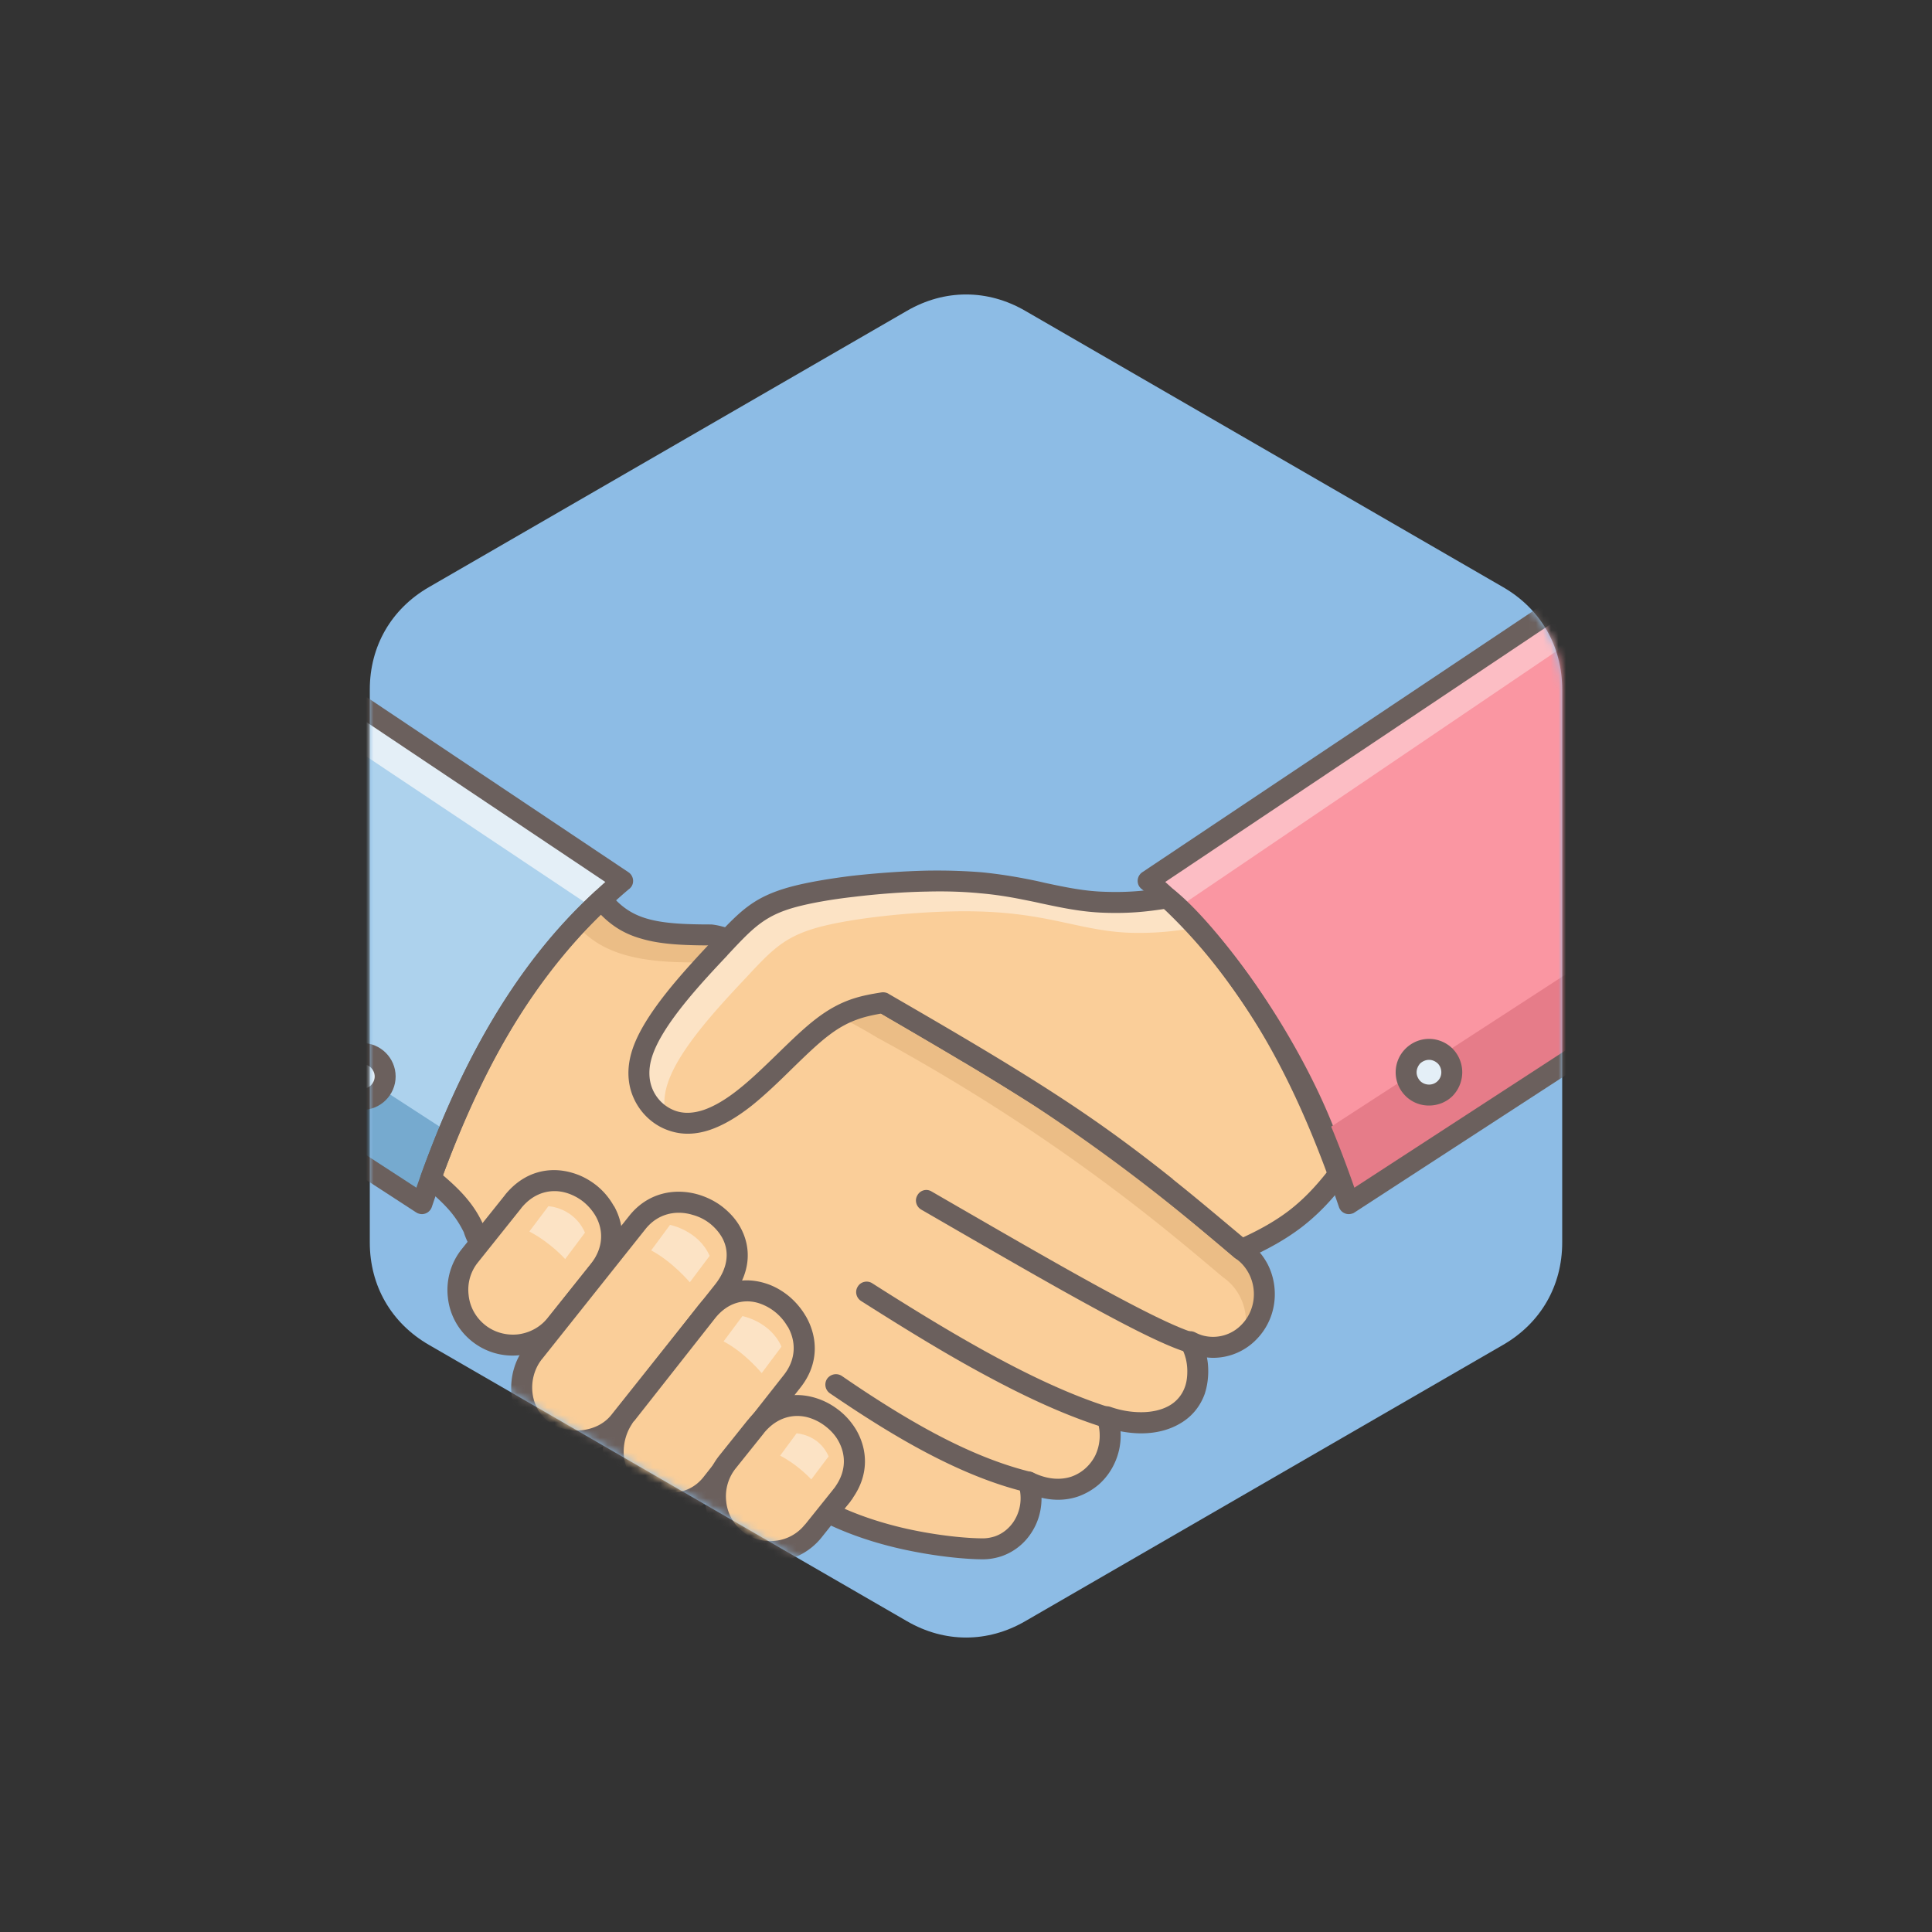 <svg xmlns="http://www.w3.org/2000/svg" xmlns:xlink="http://www.w3.org/1999/xlink" width="256" height="256" style="background:#fff" viewBox="0 0 256 256"><rect x="0" y="0" width="256" height="256" fill="#333333" stroke="none"/><defs><path id="a" d="M86.834 2.177l63.345 36.63C155.15 41.686 158 46.615 158 52.37v73.262c0 5.755-2.849 10.684-7.821 13.561l-63.345 36.631c-4.973 2.878-10.67 2.878-15.643 0l-63.37-36.63C2.85 136.314 0 131.385 0 125.63V52.369c0-5.755 2.849-10.684 7.821-13.561l63.37-36.631c4.973-2.878 10.67-2.878 15.643 0z"/></defs><g fill="none" fill-rule="evenodd" transform="translate(49 39)"><mask id="b" fill="#fff"><use xlink:href="#a"/></mask><use fill="#8DBCE5" xlink:href="#a"/><g mask="url(#b)"><g transform="translate(-56.448 29.95)"><path fill="#FACE99" d="M64.52 87.224c3.323 2.702 4.622 4.403 5.647 6.555.3.626 3.948 15.388 47.752 38.057 7.347 3.478 16.217 4.454 19.766 4.454 3.523 0 6.397-3.003 6.397-6.656 0-.775-.125-1.526-.375-2.227 1.2 1.051 2.723 1.702 4.423 1.702 3.748 0 6.771-3.178 6.771-7.056a7.124 7.124 0 0 0-.774-3.278 7.225 7.225 0 0 0 4.623 1.677c4.098 0 7.421-3.453 7.421-7.707a7.832 7.832 0 0 0-1.024-3.903c.924.475 1.949.725 3.048.725 3.748 0 6.772-3.152 6.772-7.056 0-2.452-1.2-4.603-3.024-5.88-6.771-5.654-21.44-18.465-45.803-31.726-12.569-7.557-24.138-9.984-24.488-9.984-7.572 0-11.27-.625-14.493-4.679-10.695 9.809-17.592 23.07-22.64 36.982z"/><path d="M143.707 127.407c-8.596-2.101-17.117-7.156-25.513-12.885"/><path fill="#6B605D" fill-rule="nonzero" d="M144.032 126.081c.75.175 1.2.926 1.024 1.652a1.384 1.384 0 0 1-1.674 1.026c-4.423-1.076-8.82-2.928-13.144-5.205-4.323-2.277-8.596-5.004-12.819-7.882a1.402 1.402 0 0 1-.375-1.926c.45-.626 1.3-.8 1.95-.375 4.148 2.852 8.32 5.504 12.519 7.731 4.173 2.202 8.346 3.953 12.519 4.98z"/><path d="M154.052 118.85c-9.52-3.002-20.04-9.133-31.76-16.589"/><path fill="#6B605D" fill-rule="nonzero" d="M154.452 117.524c.724.225 1.15 1 .924 1.726a1.396 1.396 0 0 1-1.749.926c-4.848-1.526-9.945-3.853-15.293-6.73-5.347-2.853-10.92-6.28-16.792-10.009-.65-.425-.85-1.276-.424-1.926.4-.651 1.274-.826 1.899-.426 5.847 3.728 11.394 7.106 16.617 9.909 5.222 2.802 10.145 5.054 14.818 6.53z"/><path d="M165.072 108.917c-5.123-1.652-16.692-8.257-34.859-18.791"/><path fill="#6B605D" fill-rule="nonzero" d="M165.471 107.59c.75.226 1.15 1.027.9 1.752-.225.726-1 1.126-1.724.876-2.649-.826-6.897-2.928-12.794-6.155-5.872-3.203-13.294-7.507-22.34-12.736-.674-.4-.9-1.251-.5-1.902a1.338 1.338 0 0 1 1.875-.5c9.12 5.28 16.567 9.583 22.29 12.71 5.747 3.128 9.82 5.155 12.293 5.956z"/><path fill="#EBBD86" d="M172.143 108.592c2.324-1.126 3.923-3.579 3.923-6.406 0-2.452-1.224-4.629-3.048-5.88-6.747-5.655-21.44-18.465-45.778-31.752-12.594-7.556-24.164-9.958-24.489-9.958-7.596 0-12.444-1.301-15.692-5.33a69.105 69.105 0 0 0-6.547 6.981c.974-1.025 1.999-2.026 3.048-2.977 3.224 4.028 8.096 5.304 15.668 5.304.35 0 11.92 2.427 24.488 9.984 24.339 13.26 39.032 26.072 45.779 31.727 1.849 1.276 3.048 3.427 3.048 5.904 0 .826-.15 1.652-.4 2.403z"/><path fill="#ADD2ED" d="M20.615 1.401l69.317 46.364c-13.468 11.36-21.04 26.397-26.562 42.786L1.4 50.242l19.215-48.84z"/><path fill="#FA96A2" d="M228.916 1.401l-69.342 46.364c13.469 11.36 21.065 26.397 26.588 42.786l61.97-40.309-19.216-48.84z"/><path fill="#FCBDC4" d="M228.916 1.401l-69.342 46.364a67.317 67.317 0 0 1 3.923 3.578L230.666 5.83l-1.75-4.429z"/><path fill="#E4EFF7" d="M20.615 1.401l69.342 46.364a67.317 67.317 0 0 0-3.923 3.578L18.666 6.355l1.95-4.954z"/><path fill="#76AACF" d="M4.873 40.86l61.995 40.233c-1.274 3.078-2.424 6.256-3.498 9.458L1.4 50.242a167.896 167.896 0 0 1 3.473-9.383z"/><path fill="#6B605D" fill-rule="nonzero" d="M117.869 128.358c.475-.6 1.35-.675 1.95-.2.599.475.699 1.351.224 1.952l-.7.85c2.674 1.176 5.548 2.052 8.221 2.653 4.273.95 8.097 1.276 10.12 1.276.55 0 1.075-.1 1.55-.25 1.05-.35 1.899-1.051 2.499-1.927.6-.9.95-1.977.95-3.128 0-.575-.076-1.15-.276-1.726-.25-.726.15-1.502.875-1.752.375-.125.75-.075 1.074.075 1.9.926 3.649 1.001 5.073.526.7-.25 1.324-.626 1.85-1.101a5.81 5.81 0 0 0 1.299-1.702c.65-1.376.8-3.027.25-4.679a1.395 1.395 0 0 1 .85-1.776c.324-.1.624-.075.924.025 1.349.475 2.723.7 4.048.7 1.399 0 2.673-.275 3.698-.85a4.572 4.572 0 0 0 2.099-2.477c.225-.6.325-1.301.325-2.102 0-.6-.075-1.151-.2-1.676l-.025-.075a5.903 5.903 0 0 0-.6-1.477 1.393 1.393 0 0 1 .525-1.901c.425-.226.9-.226 1.324-.025.375.2.75.35 1.15.45a5.229 5.229 0 0 0 5.048-1.501c.974-1.001 1.599-2.427 1.599-4.004 0-1-.25-1.926-.65-2.702-.425-.826-1.05-1.551-1.8-2.052-.024-.025-.074-.05-.1-.075l-1.274-1.076-.075-.075c-4.972-4.178-13.268-11.159-25.363-19.116a386.959 386.959 0 0 0-9.17-5.655h-.025a912.289 912.289 0 0 0-9.62-5.654l-.05-.025-.026-.025v.025l-.15-.1-.024-.025-1.5-.876a1.37 1.37 0 0 1-.525-1.877c.4-.675 1.25-.9 1.9-.525l1.499.876.075.05.125.075.05.025c3.223 1.876 6.447 3.753 9.67 5.68a360.73 360.73 0 0 1 9.27 5.68v.024c12.22 8.057 20.616 15.088 25.639 19.317l.075.075 1.224 1.026c1.1.775 1.999 1.801 2.649 3.027.6 1.176.95 2.527.95 3.978 0 2.302-.9 4.404-2.375 5.93a8 8 0 0 1-5.797 2.503c-.275 0-.55-.026-.824-.05.124.6.174 1.2.174 1.826 0 1.1-.174 2.127-.474 3.028-.65 1.776-1.824 3.102-3.349 3.953-1.474.85-3.223 1.25-5.072 1.25-.9 0-1.8-.1-2.724-.274a8.715 8.715 0 0 1-.875 4.403 8.487 8.487 0 0 1-1.924 2.578 8.72 8.72 0 0 1-2.798 1.651c-1.45.5-3.099.6-4.873.175v.075c0 1.702-.5 3.328-1.424 4.68a7.667 7.667 0 0 1-3.899 3.002c-.774.25-1.599.4-2.448.4-2.15 0-6.197-.35-10.72-1.351-3.149-.7-6.522-1.752-9.646-3.228l-.05-.025-.724-.375c-.075-.05-.175-.1-.225-.15-.6-.476-.7-1.351-.225-1.952l1.774-2.227zm-13.544-74.237c.75.175 1.175.925 1 1.676-.2.75-.95 1.176-1.7 1-.549-.15-1.024-.274-1.374-.35-.4-.074-.574-.125-.6-.125-3.897 0-6.821-.175-9.245-.9-2.124-.6-3.798-1.602-5.347-3.178-4.773 4.579-8.771 9.883-12.145 15.638-3.473 5.93-6.322 12.336-8.77 18.891 1.349 1.151 2.348 2.127 3.123 3.053.95 1.126 1.6 2.177 2.15 3.353.024.075.05.15.1.275v.025-.025c.099.275.299.85.749 1.701.35.676.075 1.501-.6 1.852a1.38 1.38 0 0 1-1.874-.6c-.525-1.027-.775-1.702-.875-2.027v-.025c-.474-.951-1-1.827-1.774-2.753-.8-.95-1.899-2.001-3.473-3.303-.475-.35-.65-.975-.45-1.55 2.549-7.032 5.572-13.913 9.296-20.268 3.748-6.355 8.196-12.21 13.643-17.19.025-.05.075-.075.125-.125a1.388 1.388 0 0 1 1.95.226c1.423 1.776 2.948 2.802 4.922 3.377 2.124.626 4.822.776 8.496.776.125 0 .574.05 1.224.2.375.1.875.225 1.45.376z"/><path fill="#FACE99" d="M86.784 99.434l-5.697 7.13c-2.5 3.128-7.122 3.629-10.246 1.127-3.123-2.502-3.648-7.131-1.124-10.259l5.697-7.13c6.022-7.532 17.392 1.6 11.37 9.132z"/><path fill="#6B605D" fill-rule="nonzero" d="M87.858 100.285l-5.697 7.13a8.626 8.626 0 0 1-5.822 3.203 8.61 8.61 0 0 1-6.372-1.851 8.558 8.558 0 0 1-3.174-5.805 8.665 8.665 0 0 1 1.824-6.38l5.723-7.157.05-.075c2.573-3.152 5.972-3.778 8.945-2.877 1.125.325 2.2.9 3.149 1.651a9.286 9.286 0 0 1 2.299 2.728h.025c1.524 2.727 1.624 6.205-.95 9.433zm-7.846 5.404l5.697-7.13c1.75-2.203 1.7-4.53.675-6.356A6.982 6.982 0 0 0 84.76 90.3a6.79 6.79 0 0 0-2.224-1.176c-1.974-.6-4.248-.15-5.997 1.977l-.05.075-5.698 7.13a5.766 5.766 0 0 0-1.249 4.33c.15 1.526.9 2.952 2.174 3.978 1.25 1 2.824 1.401 4.323 1.25 1.5-.174 2.949-.9 3.973-2.176z"/><path fill="#FACE99" d="M103.276 102.161l-13.719 17.24c-2.498 3.127-7.371 3.302-10.245 1.126-3.398-2.553-3.448-7.357-1.15-10.26l13.72-17.239c5.547-6.955 17.94.901 11.394 9.133z"/><path fill="#6B605D" fill-rule="nonzero" d="M104.35 103.012l-13.718 17.24c-1.45 1.826-3.548 2.827-5.722 3.052-2.274.25-4.673-.325-6.447-1.677l-.05-.05-.1-.075h-.025c-1.9-1.526-2.899-3.678-3.074-5.855-.175-2.151.45-4.353 1.75-6.055l.05-.075.074-.1 13.719-17.24c2.474-3.127 6.097-3.752 9.22-2.827 1.15.35 2.25.901 3.174 1.627.95.75 1.774 1.651 2.349 2.702 1.45 2.627 1.474 5.98-1.2 9.333zm-15.892 15.513l13.718-17.24c1.85-2.327 1.9-4.553.95-6.255-.4-.7-.95-1.326-1.6-1.851a6.418 6.418 0 0 0-2.298-1.151c-2.124-.651-4.573-.226-6.247 1.876l-13.719 17.24-.075.075-.025.05c-.874 1.15-1.299 2.677-1.174 4.153.125 1.477.775 2.903 2.024 3.904l.1.075.025.025c1.2.9 2.874 1.3 4.473 1.126 1.474-.176 2.898-.826 3.848-2.027z"/><path fill="#FACE99" d="M112.422 114.046l-10.695 13.612c-2.474 3.127-6.872 3.277-10.245 1.126-3.574-2.302-3.424-7.357-1.125-10.26l10.695-13.61c6.022-7.657 17.067 1.901 11.37 9.132z"/><path fill="#6B605D" fill-rule="nonzero" d="M113.521 114.897l-10.695 13.611c-1.45 1.827-3.448 2.828-5.572 3.053-2.174.25-4.523-.325-6.522-1.601a32.434 32.434 0 0 1-.575-.426c-1.774-1.401-2.649-3.403-2.798-5.48-.15-1.976.374-4.078 1.424-5.73.15-.2.3-.425.475-.65l10.695-13.611c2.548-3.228 5.872-3.879 8.795-3.003 1.125.325 2.174.9 3.124 1.652.924.75 1.724 1.676 2.324 2.702l.05.075c1.574 2.752 1.749 6.28-.725 9.408zm-12.869 11.885l10.695-13.587c1.65-2.126 1.55-4.478.5-6.33l-.05-.05a6.816 6.816 0 0 0-3.848-3.103c-1.9-.575-4.098-.1-5.797 2.077l-10.695 13.587h-.025c-.1.125-.2.275-.3.45-.75 1.15-1.125 2.627-1.025 4.028.1 1.352.65 2.628 1.75 3.503.1.075.224.175.374.25 1.475.951 3.174 1.377 4.723 1.202 1.424-.15 2.724-.801 3.698-2.027z"/><path fill="#FACE99" d="M118.944 129.234l-3.724 4.679c-2.523 3.127-7.121 3.653-10.245 1.126-3.123-2.502-3.648-7.106-1.15-10.234l3.749-4.704c6.022-7.531 17.392 1.602 11.37 9.133z"/><path fill="#6B605D" fill-rule="nonzero" d="M119.943 130.21l-3.648 4.579a8.647 8.647 0 0 1-5.822 3.177 8.699 8.699 0 0 1-6.372-1.826 8.8 8.8 0 0 1-3.199-5.83c-.225-2.202.35-4.504 1.85-6.38l3.747-4.68.075-.075c2.424-3.002 5.598-3.728 8.446-3.027a9.33 9.33 0 0 1 3.374 1.601c1 .726 1.849 1.677 2.499 2.753 1.499 2.577 1.749 5.88-.425 9.007v.025l-.175.25-.05.05-.2.25a.44.44 0 0 1-.1.126zm-5.822 2.852l3.673-4.579.075-.1.2-.25.15-.225c1.424-2.102 1.274-4.279.275-6.005-.425-.75-1.05-1.401-1.75-1.927a6.747 6.747 0 0 0-2.373-1.15c-1.874-.451-3.998.05-5.673 2.076l-.05.075-3.748 4.679a5.944 5.944 0 0 0-1.224 4.354c.15 1.5.9 2.952 2.149 3.953a5.836 5.836 0 0 0 4.348 1.25 5.75 5.75 0 0 0 3.948-2.176v.025zm-7.547-13.887c.475-.525 1.3-.6 1.875-.15l-1.875.15z"/><path fill="#FACE99" d="M184.787 86.648c-3.798 5.004-7.296 7.531-12.844 9.983-6.522-5.504-13.018-10.984-20.94-16.438-7.92-5.455-17.241-10.86-26.562-16.29-2.424.426-4.848.827-7.921 3.179-3.074 2.326-6.797 6.58-10.295 9.357-3.524 2.803-6.822 4.129-9.72 3.103-2.9-1-5.423-4.354-3.974-8.907 1.45-4.53 6.847-10.284 10.345-14.012 3.499-3.728 5.123-5.48 9.646-6.706 4.547-1.251 12.019-1.977 17.666-2.102 5.648-.125 9.47.35 13.019 1.051 3.548.726 6.822 1.627 10.595 1.752 3.773.125 6.172-.276 8.321-.6 6.022 4.753 18.566 21.717 22.664 36.63z"/><path fill="#FCE3C5" d="M95.73 79.142l-.075-.025c-2.899-1.026-5.423-4.379-3.974-8.908 1.45-4.554 6.847-10.284 10.346-14.037 3.498-3.728 5.122-5.454 9.645-6.705 4.548-1.226 12.02-1.977 17.667-2.102 5.647-.125 9.47.375 13.018 1.076 3.549.7 6.822 1.601 10.595 1.726 3.774.125 6.172-.25 8.321-.575 1.45 1.15 3.299 3.002 5.298 5.354a29.373 29.373 0 0 0-1.075-.9c-2.149.325-4.547.7-8.32.6-3.774-.125-7.047-1.05-10.596-1.751-3.548-.701-7.371-1.201-13.018-1.076-5.648.125-13.12.875-17.667 2.101-4.523 1.251-6.147 2.978-9.645 6.731-3.499 3.728-8.921 9.483-10.346 14.012-.55 1.676-.524 3.178-.174 4.479z"/><path fill="#6B605D" fill-rule="nonzero" d="M185.837 87.549c-1.95 2.577-3.848 4.529-5.972 6.155-2.15 1.626-4.498 2.927-7.372 4.204a1.41 1.41 0 0 1-1.5-.25c-3.298-2.778-6.571-5.555-9.844-8.183-3.424-2.727-7.022-5.454-10.92-8.156-7.747-5.33-16.892-10.634-26.038-15.964-2.099.375-4.248.85-6.847 2.827-1.474 1.101-3.173 2.753-4.922 4.454-1.75 1.727-3.574 3.478-5.348 4.904-1.874 1.477-3.698 2.578-5.497 3.203-1.9.65-3.748.726-5.523.1-1.924-.65-3.673-2.152-4.622-4.253-.8-1.752-1-3.929-.225-6.356 1.524-4.829 6.996-10.634 10.57-14.462l.1-.1.05-.05v-.025c3.648-3.878 5.347-5.68 10.245-7.031 2.224-.6 5.072-1.076 8.046-1.451 3.323-.376 6.872-.626 9.945-.7 2.874-.05 5.298.05 7.447.224 2.199.225 4.073.526 5.872.876.775.15 1.624.325 2.449.525 2.598.55 5.147 1.101 7.921 1.176 3.548.126 5.897-.225 7.971-.55l.1-.025c.4-.05.8.075 1.1.325 3.473 2.753 8.995 9.358 13.893 17.24 3.848 6.255 7.372 13.361 9.22 20.067.126.45 0 .925-.3 1.276zm-7.647 3.953c1.8-1.376 3.424-3.027 5.098-5.154-1.824-6.256-5.123-12.836-8.746-18.666-4.523-7.306-9.52-13.411-12.819-16.189-2.049.3-4.398.626-7.971.5-3.024-.1-5.672-.675-8.396-1.25-.75-.175-1.524-.326-2.399-.5-1.749-.351-3.573-.651-5.597-.826-2.05-.2-4.373-.3-7.147-.226-2.923.05-6.372.3-9.67.701-2.874.325-5.598.8-7.647 1.351-4.123 1.126-5.672 2.753-8.945 6.255l-.075.076-.075.1c-3.424 3.628-8.621 9.182-9.946 13.386-.55 1.726-.424 3.228.1 4.404a5.168 5.168 0 0 0 2.999 2.777c1.15.4 2.399.325 3.748-.125 1.45-.5 3.024-1.451 4.648-2.752 1.7-1.352 3.448-3.053 5.148-4.704 1.799-1.752 3.548-3.453 5.172-4.68 3.349-2.552 5.947-3.002 8.546-3.427.325-.05.65 0 .925.15l.075.05c9.32 5.404 18.64 10.809 26.587 16.289 3.998 2.752 7.621 5.504 11.07 8.257l-.025.025h.025c3.298 2.627 6.297 5.179 9.295 7.681 2.324-1.076 4.273-2.177 6.022-3.503z"/><path fill="#FCE3C5" d="M77.588 94.23l2.524-3.353s3.373.15 4.848 3.503l-2.624 3.502s-1.924-2.176-4.748-3.653zm16.143 2.502l2.498-3.378s3.774.725 5.248 4.103l-2.624 3.503s-2.324-2.752-5.122-4.228zm9.595 12.06l2.499-3.353s3.698.7 5.172 4.053l-2.623 3.503s-2.224-2.727-5.048-4.203zm7.496 15.137l2.174-2.952s2.974.125 4.248 3.053l-2.299 3.052s-1.674-1.876-4.123-3.153z"/><path fill="#E67C89" d="M244.659 40.86l-61.996 40.233c1.275 3.078 2.424 6.256 3.499 9.458l61.97-40.309a167.896 167.896 0 0 0-3.473-9.383z"/><path fill="#6B605D" fill-rule="nonzero" d="M228.242 3.503l-66.394 44.412c6.222 5.505 11.145 11.81 15.193 18.641 4.023 6.83 7.197 14.187 9.87 21.869l59.522-38.708-18.191-46.214zm-41.306 88.2c-.1.074-.2.124-.325.15a1.369 1.369 0 0 1-1.749-.876c-2.748-8.082-5.972-15.864-10.195-22.995-4.198-7.08-9.345-13.561-15.917-19.116-.125-.075-.225-.2-.325-.325a1.386 1.386 0 0 1 .4-1.927L228.417.1c.7-.275 1.499.075 1.774.8l19.24 48.842c.225.6.026 1.301-.524 1.676l-61.97 40.284zM21.465.3l69.242 46.314c.65.426.825 1.301.4 1.927-.1.125-.2.25-.325.325-6.572 5.555-11.72 12.035-15.918 19.116-4.223 7.131-7.471 14.913-10.195 22.995-.25.725-1.024 1.126-1.749.875-.125-.025-.225-.1-.325-.15L.625 51.418A1.426 1.426 0 0 1 .1 49.742L19.316.9c.3-.726 1.1-1.076 1.799-.8.125.05.25.124.35.2zm66.193 47.615L21.29 3.503 3.099 49.717 62.62 88.425c2.674-7.682 5.823-15.038 9.87-21.869 4.024-6.83 8.971-13.136 15.168-18.64z"/><ellipse cx="196.807" cy="73.137" fill="#E4EFF7" rx="3.024" ry="3.028"/><path fill="#6B605D" fill-rule="nonzero" d="M196.807 68.708c1.199 0 2.323.5 3.123 1.301a4.494 4.494 0 0 1 1.274 3.128 4.54 4.54 0 0 1-1.274 3.127c-.8.8-1.924 1.276-3.123 1.276a4.375 4.375 0 0 1-3.124-1.276 4.408 4.408 0 0 1 0-6.255c.8-.8 1.9-1.301 3.124-1.301zm1.149 3.253c-.3-.276-.7-.476-1.15-.476-.45 0-.874.2-1.174.476-.275.3-.475.725-.475 1.176 0 .45.2.85.475 1.15.3.3.725.476 1.175.476.45 0 .85-.175 1.149-.475.3-.3.475-.701.475-1.151 0-.45-.175-.876-.475-1.176z"/><ellipse cx="55.449" cy="73.687" fill="#E4EFF7" rx="3.024" ry="3.028"/><path fill="#6B605D" fill-rule="nonzero" d="M55.449 69.258c1.224 0 2.324.5 3.123 1.301.8.801 1.3 1.902 1.3 3.128 0 1.226-.5 2.327-1.3 3.128-.8.8-1.899 1.3-3.123 1.3-1.2 0-2.324-.5-3.099-1.3-.8-.8-1.3-1.902-1.3-3.128 0-1.226.5-2.327 1.3-3.128.775-.8 1.9-1.3 3.099-1.3zm1.174 3.278c-.3-.3-.725-.475-1.174-.475-.45 0-.85.175-1.15.475-.3.275-.475.7-.475 1.151 0 .45.175.85.475 1.151.3.3.7.475 1.15.475.45 0 .874-.175 1.174-.475.275-.3.475-.7.475-1.15 0-.451-.2-.852-.475-1.152z"/></g></g><path d="M86.834 2.177l63.345 36.63C155.15 41.686 158 46.615 158 52.37v73.262c0 5.755-2.849 10.684-7.821 13.561l-63.345 36.631c-4.973 2.878-10.67 2.878-15.643 0l-63.37-36.63C2.85 136.314 0 131.385 0 125.63V52.369c0-5.755 2.849-10.684 7.821-13.561l63.37-36.631c4.973-2.878 10.67-2.878 15.643 0z" mask="url(#b)"/></g></svg>